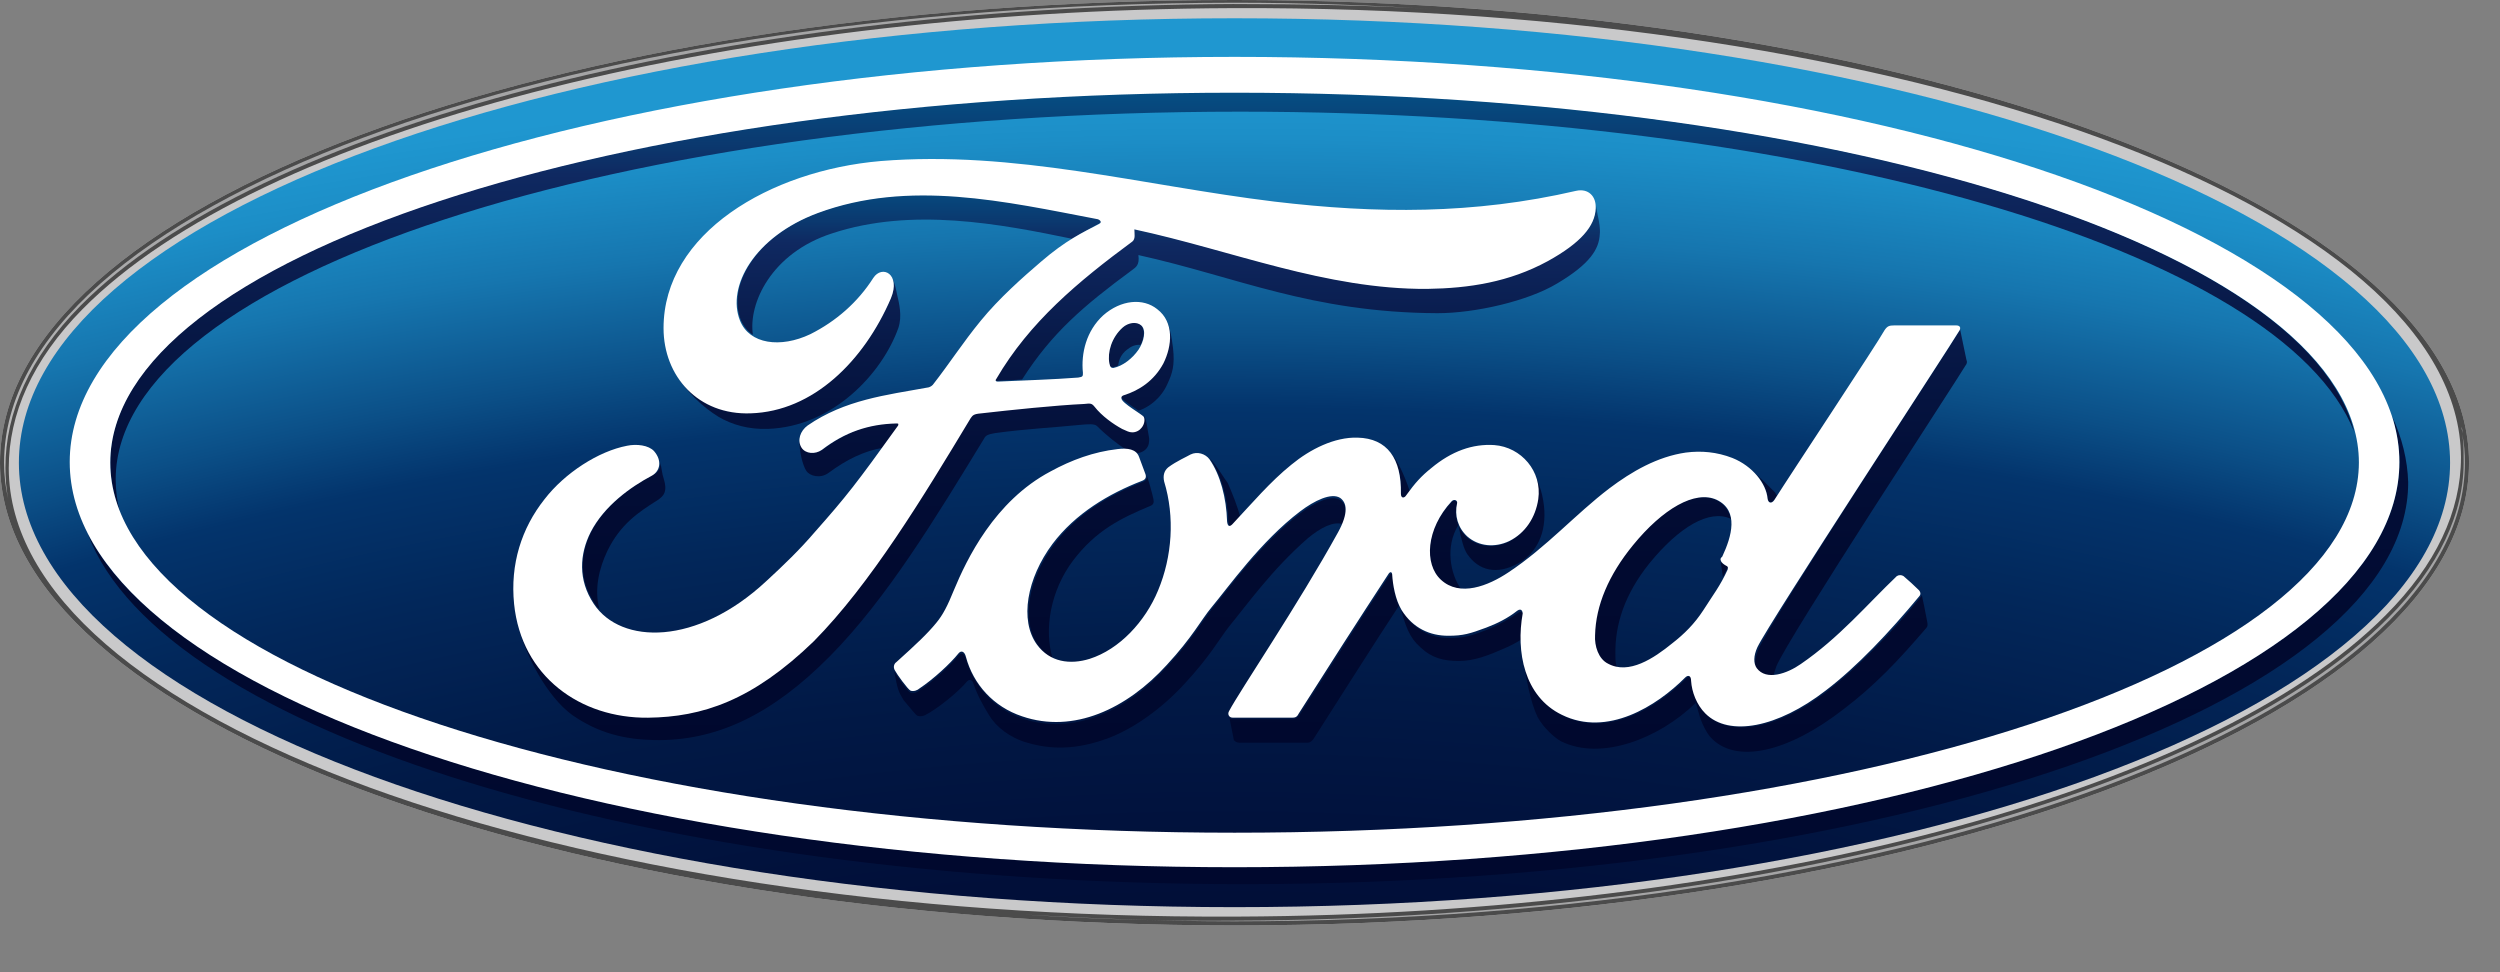 <svg width="36" height="14" viewBox="0 0 36 14" fill="none" xmlns="http://www.w3.org/2000/svg">
<rect x="0" y="0" width="36" height="14" fill="#808080" stroke="none"/>
<path d="M17.777 0C7.909 0 0 2.962 0 6.663C0 10.345 7.978 13.326 17.777 13.326C27.577 13.326 35.554 10.335 35.554 6.663C35.554 2.991 27.577 0 17.777 0ZM35.447 6.147C35.457 6.176 35.457 6.215 35.467 6.244C35.457 6.215 35.447 6.186 35.447 6.147Z" fill="#C9C9CA"/>
<path d="M17.777 0.263C8.104 0.263 0.272 3.117 0.272 6.663C0.272 10.199 8.104 13.063 17.777 13.063C27.449 13.063 35.281 10.199 35.281 6.663C35.281 3.117 27.449 0.263 17.777 0.263Z" fill="url(#paint0_radial_583_1590)"/>
<path d="M17.855 1.608C26.077 1.608 32.866 3.615 33.899 6.215C33.217 3.478 26.252 1.325 17.778 1.325C8.836 1.325 1.588 3.712 1.588 6.653C1.588 6.897 1.637 7.13 1.724 7.364C1.685 7.209 1.666 7.062 1.666 6.897C1.676 3.974 8.913 1.608 17.855 1.608Z" fill="url(#paint1_linear_583_1590)"/>
<path d="M34.444 5.991C34.512 6.205 34.551 6.429 34.551 6.653C34.551 9.878 27.041 12.488 17.777 12.488C9.536 12.488 2.679 10.413 1.267 7.696C2.338 10.53 9.342 12.722 17.846 12.732H17.953C27.197 12.722 34.678 10.131 34.678 6.946C34.668 6.624 34.59 6.303 34.444 5.991Z" fill="url(#paint2_linear_583_1590)"/>
<path d="M21.001 7.56C20.962 7.462 20.953 7.364 20.982 7.257C20.992 7.219 20.943 7.189 20.904 7.228C20.524 7.618 20.505 8.125 20.749 8.358C20.836 8.436 20.934 8.475 21.041 8.485C20.885 8.271 20.807 7.871 21.001 7.56Z" fill="url(#paint3_linear_583_1590)"/>
<path d="M24.81 8.309C24.83 8.271 24.849 8.232 24.869 8.193C24.888 8.164 24.878 8.154 24.859 8.144C24.82 8.134 24.781 8.105 24.771 8.066C24.771 8.057 24.771 8.057 24.771 8.047C24.781 8.124 24.801 8.231 24.81 8.309Z" fill="url(#paint4_linear_583_1590)"/>
<path d="M25.239 6.78C25.366 6.896 25.444 7.043 25.454 7.179C25.464 7.247 25.512 7.247 25.551 7.198C25.561 7.179 25.57 7.169 25.59 7.14C25.58 7.121 25.57 7.111 25.561 7.091C25.454 6.985 25.346 6.878 25.239 6.78Z" fill="url(#paint5_linear_583_1590)"/>
<path d="M20.037 6.537C20.134 6.673 20.183 6.868 20.173 7.121C20.173 7.189 20.222 7.18 20.251 7.141C20.27 7.112 20.28 7.092 20.3 7.073C20.223 6.838 20.116 6.614 20.037 6.537Z" fill="url(#paint6_linear_583_1590)"/>
<path d="M24.713 7.199C24.402 7.053 23.934 7.325 23.506 7.852C23.155 8.28 22.97 8.719 22.96 9.148C22.96 9.303 23.018 9.489 23.145 9.557C23.184 9.576 23.233 9.596 23.282 9.605C23.262 9.547 23.262 9.489 23.262 9.43C23.252 8.992 23.398 8.554 23.749 8.115C24.177 7.589 24.616 7.326 24.927 7.472C24.898 7.364 24.84 7.257 24.713 7.199Z" fill="url(#paint7_linear_583_1590)"/>
<path d="M15.449 8.076C15.781 7.637 16.141 7.462 16.56 7.287C16.618 7.267 16.618 7.228 16.608 7.18C16.589 7.092 16.531 6.887 16.511 6.839C16.521 6.887 16.511 6.917 16.463 6.936C15.986 7.121 15.508 7.394 15.177 7.842C14.806 8.339 14.699 8.943 14.952 9.294C15.011 9.371 15.079 9.439 15.157 9.479C15.031 9.06 15.129 8.504 15.449 8.076Z" fill="url(#paint8_linear_583_1590)"/>
<path d="M17.845 10.695C18.167 10.695 18.566 10.695 18.829 10.695C18.868 10.695 18.897 10.666 18.917 10.637C19.316 10.014 19.745 9.332 20.154 8.709C20.241 9.021 20.29 9.176 20.456 9.323C20.621 9.478 20.787 9.518 21.011 9.518C21.226 9.518 21.43 9.44 21.674 9.332C21.761 9.293 21.839 9.255 21.908 9.206C21.908 9.089 21.917 8.972 21.937 8.865C21.937 8.855 21.927 8.778 21.859 8.826C21.723 8.923 21.576 9.001 21.411 9.07C21.187 9.157 21.08 9.187 20.865 9.187C20.602 9.187 20.369 9.07 20.193 8.807C20.096 8.671 20.057 8.446 20.057 8.291C20.057 8.271 20.038 8.242 20.009 8.281C19.561 8.963 19.151 9.616 18.713 10.298C18.693 10.327 18.674 10.346 18.625 10.356C18.352 10.356 18.06 10.356 17.759 10.356C17.729 10.356 17.7 10.346 17.7 10.317C17.72 10.424 17.759 10.609 17.768 10.658C17.787 10.676 17.806 10.695 17.845 10.695Z" fill="url(#paint9_linear_583_1590)"/>
<path d="M22.141 10.325C22.219 10.471 22.385 10.627 22.482 10.676C23.057 10.959 23.884 10.637 24.41 10.13C24.42 10.121 24.42 10.121 24.42 10.111C24.439 10.198 24.478 10.316 24.478 10.325C24.517 10.442 24.576 10.55 24.624 10.608C24.985 11.017 25.754 10.832 26.552 10.209C27 9.868 27.332 9.517 27.741 9.04C27.76 9.021 27.76 8.991 27.75 8.943C27.731 8.836 27.692 8.65 27.673 8.563C27.673 8.582 27.663 8.592 27.653 8.602C27.234 9.118 26.757 9.605 26.309 9.956C25.617 10.492 24.916 10.628 24.575 10.287C24.448 10.161 24.38 9.975 24.37 9.82C24.37 9.732 24.321 9.732 24.282 9.771C23.873 10.18 23.162 10.628 22.51 10.307C22.178 10.142 22.003 9.83 21.935 9.489V9.499C21.976 9.761 22.034 10.102 22.141 10.325Z" fill="url(#paint10_linear_583_1590)"/>
<path d="M21.859 8.114C22.073 7.998 22.258 7.754 22.239 7.355C22.229 7.16 22.171 6.955 22.073 6.789C22.132 6.906 22.161 7.053 22.142 7.198C22.103 7.452 21.956 7.685 21.723 7.803C21.518 7.9 21.285 7.88 21.119 7.735C21.07 7.686 21.031 7.637 21.002 7.569C21.041 7.764 21.08 7.91 21.128 7.978C21.294 8.221 21.558 8.28 21.859 8.114Z" fill="url(#paint11_linear_583_1590)"/>
<path d="M28.219 4.754C28.083 4.988 25.481 8.953 25.316 9.362C25.267 9.488 25.258 9.596 25.306 9.664C25.365 9.732 25.442 9.761 25.531 9.761C25.54 9.712 25.56 9.654 25.579 9.596C25.745 9.187 28.18 5.475 28.317 5.242C28.326 5.222 28.326 5.203 28.317 5.183C28.307 5.144 28.229 4.755 28.22 4.716C28.229 4.725 28.229 4.744 28.219 4.754Z" fill="url(#paint12_linear_583_1590)"/>
<path d="M17.417 6.595C17.427 6.605 17.427 6.614 17.436 6.624C17.592 6.858 17.68 7.189 17.69 7.521C17.7 7.589 17.729 7.598 17.768 7.56C17.797 7.53 17.826 7.491 17.865 7.462C17.816 7.277 17.748 7.112 17.68 6.956C17.632 6.897 17.514 6.692 17.417 6.595Z" fill="url(#paint13_linear_583_1590)"/>
<path d="M13.208 10.306C13.257 10.325 13.305 10.306 13.325 10.296C13.48 10.219 13.792 9.975 13.929 9.809C13.968 9.771 14.007 9.8 14.016 9.839C14.075 10.014 14.152 10.15 14.241 10.296C14.338 10.462 14.543 10.627 14.796 10.696C15.127 10.793 15.497 10.803 15.965 10.627C16.345 10.482 16.744 10.189 17.056 9.848C17.426 9.449 17.562 9.196 17.699 9.021C17.942 8.728 18.313 8.203 18.829 7.754C19.014 7.598 19.208 7.501 19.335 7.549C19.413 7.354 19.374 7.247 19.296 7.198C19.169 7.121 18.926 7.237 18.721 7.394C18.156 7.822 17.688 8.485 17.445 8.777C17.308 8.952 17.172 9.205 16.802 9.605C16.227 10.238 15.457 10.598 14.717 10.345C14.318 10.209 14.025 9.887 13.909 9.488C13.889 9.41 13.841 9.391 13.802 9.439C13.685 9.585 13.441 9.809 13.236 9.946C13.217 9.965 13.159 9.994 13.11 9.975C13.071 9.955 12.915 9.741 12.886 9.682C12.886 9.673 12.876 9.673 12.876 9.663C12.925 9.926 12.934 9.955 13.012 10.082C13.111 10.199 13.188 10.296 13.208 10.306Z" fill="url(#paint14_linear_583_1590)"/>
<path d="M8.748 7.93C8.933 7.55 9.196 7.374 9.459 7.209C9.566 7.141 9.614 7.073 9.556 6.887C9.537 6.839 9.527 6.742 9.507 6.653C9.517 6.731 9.478 6.809 9.401 6.839C9.089 7.004 8.709 7.277 8.514 7.657C8.359 7.969 8.329 8.339 8.563 8.689C8.582 8.719 8.602 8.748 8.631 8.767C8.553 8.485 8.63 8.173 8.748 7.93Z" fill="url(#paint15_linear_583_1590)"/>
<path d="M11.981 3.361C13.13 2.981 14.407 3.225 15.439 3.439C15.585 3.351 15.712 3.283 15.839 3.214C15.897 3.185 15.829 3.146 15.809 3.146C14.485 2.893 13.101 2.571 11.787 3.059C10.871 3.4 10.471 4.121 10.667 4.607C10.705 4.695 10.764 4.773 10.842 4.822C10.773 4.374 11.104 3.644 11.981 3.361Z" fill="url(#paint16_linear_583_1590)"/>
<path d="M8.24 10.296C8.62 10.559 8.99 10.647 9.419 10.657C10.295 10.676 11.104 10.306 11.951 9.449C12.77 8.621 13.471 7.462 14.173 6.312C14.192 6.274 14.221 6.254 14.338 6.235C14.776 6.176 15.166 6.157 15.555 6.118C15.672 6.108 15.76 6.099 15.799 6.137C15.935 6.274 16.101 6.401 16.208 6.469C16.276 6.469 16.334 6.488 16.383 6.527C16.432 6.517 16.471 6.498 16.5 6.469C16.548 6.42 16.548 6.362 16.548 6.313C16.529 6.216 16.509 6.031 16.471 5.972C16.49 6.011 16.48 6.069 16.432 6.118C16.402 6.157 16.354 6.186 16.296 6.186C16.247 6.186 16.218 6.167 16.15 6.137C16.023 6.069 15.857 5.952 15.751 5.816C15.712 5.767 15.692 5.767 15.605 5.777C15.196 5.796 14.543 5.865 14.114 5.913C14.008 5.923 13.998 5.942 13.969 5.981C13.277 7.13 12.527 8.368 11.709 9.196C10.833 10.082 10.101 10.316 9.332 10.325C8.435 10.335 7.647 9.829 7.442 8.942C7.558 9.439 7.88 10.033 8.24 10.296Z" fill="url(#paint17_linear_583_1590)"/>
<path d="M11.543 6.439C11.524 6.41 11.514 6.371 11.514 6.341C11.504 6.487 11.562 6.712 11.611 6.78C11.66 6.857 11.816 6.896 11.932 6.809C12.196 6.614 12.439 6.497 12.712 6.448C12.78 6.351 12.857 6.253 12.946 6.127C12.955 6.117 12.955 6.107 12.955 6.098C12.955 6.088 12.946 6.088 12.926 6.088C12.527 6.098 12.186 6.214 11.855 6.468C11.738 6.546 11.602 6.527 11.543 6.439Z" fill="url(#paint18_linear_583_1590)"/>
<path d="M22.278 3.751C21.722 4.053 21.148 4.14 20.544 4.15C19.082 4.16 17.728 3.594 16.326 3.293C16.326 3.351 16.345 3.429 16.297 3.468C15.517 4.043 14.816 4.627 14.338 5.446C14.319 5.465 14.329 5.485 14.358 5.485C14.484 5.475 14.601 5.475 14.718 5.465C15.146 4.793 15.604 4.403 16.305 3.887C16.354 3.849 16.413 3.819 16.393 3.673C17.805 3.985 18.877 4.501 20.698 4.51C21.244 4.51 22.004 4.335 22.423 4.082C22.9 3.799 23.027 3.585 23.037 3.371C23.046 3.303 23.027 3.196 23.017 3.146C22.998 3.069 22.988 2.971 22.968 2.903C22.978 2.932 22.978 2.961 22.978 3C22.959 3.244 22.764 3.487 22.278 3.751Z" fill="url(#paint19_linear_583_1590)"/>
<path d="M16.19 4.695C16.17 4.715 16.151 4.724 16.131 4.744C15.995 4.89 15.946 5.075 15.966 5.221C15.976 5.279 15.995 5.289 16.025 5.289C16.054 5.279 16.083 5.279 16.102 5.26C16.112 5.182 16.141 5.104 16.229 5.035C16.287 4.987 16.355 4.958 16.424 4.967C16.482 4.86 16.492 4.733 16.424 4.675C16.365 4.627 16.268 4.637 16.19 4.695Z" fill="url(#paint20_linear_583_1590)"/>
<path d="M16.745 5.202C16.609 5.456 16.394 5.592 16.18 5.66C16.18 5.66 16.131 5.669 16.141 5.708C16.151 5.757 16.297 5.844 16.394 5.913C16.404 5.913 16.424 5.903 16.424 5.903C16.53 5.865 16.716 5.748 16.813 5.524C16.881 5.378 16.92 5.26 16.891 5.008C16.872 4.833 16.833 4.667 16.784 4.589C16.881 4.774 16.852 5.007 16.745 5.202Z" fill="url(#paint21_linear_583_1590)"/>
<path d="M12.829 4.286C12.44 5.192 11.709 5.913 10.813 5.942C10.306 5.962 9.927 5.718 9.722 5.358C9.868 5.63 10.121 5.864 10.345 6.001C10.54 6.117 10.784 6.186 11.056 6.176C11.992 6.146 12.703 5.377 12.936 4.724C12.995 4.549 12.946 4.364 12.917 4.237C12.907 4.189 12.888 4.082 12.849 4.003C12.878 4.072 12.878 4.16 12.829 4.286Z" fill="url(#paint22_linear_583_1590)"/>
<path d="M17.777 0C7.909 0 0 2.962 0 6.663C0 10.345 7.978 13.326 17.777 13.326C27.577 13.326 35.554 10.335 35.554 6.663C35.554 2.991 27.577 0 17.777 0ZM0.126 6.741C0.126 5.962 0.467 5.182 1.188 4.452C3.73 1.881 10.403 0.147 17.748 0.117C27.479 0.078 35.418 2.981 35.438 6.585C35.438 7.364 35.077 8.134 34.357 8.855C31.814 11.426 25.161 13.17 17.816 13.199C8.075 13.248 0.136 10.345 0.126 6.741ZM35.447 6.147C35.457 6.176 35.457 6.215 35.467 6.244C35.457 6.215 35.447 6.186 35.447 6.147Z" fill="#4B4B4B"/>
<path d="M0.059 6.663C0.059 6.838 0.078 7.014 0.117 7.179C0.088 7.033 0.078 6.887 0.078 6.731C0.078 5.942 0.429 5.144 1.159 4.403C3.721 1.822 10.394 0.088 17.758 0.058C18.781 0.058 19.775 0.078 20.758 0.136C19.774 0.078 18.78 0.039 17.787 0.039C7.949 0.049 0.059 3.001 0.059 6.663Z" fill="url(#paint23_linear_583_1590)"/>
<path d="M34.385 8.903C31.833 11.475 25.161 13.228 17.806 13.257C16.783 13.267 15.77 13.238 14.757 13.17C15.741 13.228 16.754 13.267 17.776 13.267C27.546 13.267 35.495 10.287 35.495 6.662C35.495 6.526 35.485 6.389 35.456 6.253C35.476 6.37 35.476 6.478 35.476 6.594C35.496 7.384 35.116 8.173 34.385 8.903Z" fill="url(#paint24_linear_583_1590)"/>
<path d="M17.778 0.819C8.514 0.819 1.004 3.429 1.004 6.653C1.004 9.877 8.514 12.488 17.778 12.488C27.041 12.488 34.551 9.877 34.551 6.653C34.551 3.439 27.041 0.819 17.778 0.819ZM17.778 11.991C8.836 11.991 1.588 9.605 1.588 6.663C1.588 3.721 8.836 1.335 17.778 1.335C26.72 1.335 33.968 3.721 33.968 6.663C33.958 9.605 26.72 11.991 17.778 11.991Z" fill="white"/>
<path d="M28.219 4.754C28.239 4.715 28.219 4.686 28.171 4.686C27.898 4.686 27.547 4.686 27.274 4.686C27.206 4.686 27.177 4.696 27.138 4.754C27.031 4.949 25.784 6.829 25.551 7.199C25.512 7.257 25.463 7.248 25.453 7.18C25.434 6.965 25.239 6.712 24.947 6.595C24.723 6.508 24.499 6.488 24.275 6.517C23.866 6.576 23.496 6.79 23.174 7.033C22.688 7.403 22.268 7.88 21.723 8.241C21.431 8.436 21.022 8.601 20.749 8.348C20.505 8.123 20.534 7.617 20.904 7.218C20.943 7.179 20.992 7.208 20.982 7.247C20.943 7.422 20.992 7.598 21.128 7.724C21.293 7.87 21.527 7.889 21.732 7.792C21.966 7.676 22.112 7.451 22.151 7.188C22.209 6.789 21.907 6.438 21.517 6.409C21.206 6.389 20.904 6.496 20.611 6.74C20.465 6.857 20.377 6.955 20.251 7.13C20.222 7.178 20.173 7.178 20.173 7.11C20.183 6.604 19.978 6.312 19.549 6.302C19.218 6.292 18.868 6.467 18.595 6.692C18.293 6.935 18.029 7.247 17.747 7.548C17.709 7.587 17.679 7.587 17.67 7.51C17.66 7.169 17.573 6.837 17.416 6.613C17.358 6.535 17.241 6.496 17.143 6.545C17.095 6.574 16.939 6.642 16.822 6.73C16.764 6.779 16.744 6.847 16.764 6.935C16.919 7.442 16.88 8.016 16.676 8.503C16.491 8.951 16.12 9.35 15.692 9.487C15.409 9.575 15.117 9.536 14.932 9.282C14.679 8.932 14.786 8.328 15.157 7.831C15.488 7.393 15.965 7.11 16.443 6.925C16.501 6.905 16.511 6.867 16.491 6.818C16.462 6.74 16.423 6.633 16.404 6.584C16.365 6.467 16.238 6.448 16.092 6.467C15.751 6.506 15.43 6.623 15.127 6.789C14.319 7.217 13.92 8.055 13.734 8.503C13.647 8.718 13.579 8.854 13.481 8.971C13.354 9.126 13.198 9.273 12.906 9.536C12.877 9.555 12.857 9.604 12.886 9.653C12.916 9.711 13.072 9.925 13.111 9.945C13.159 9.964 13.218 9.935 13.237 9.916C13.442 9.78 13.685 9.555 13.802 9.409C13.841 9.361 13.89 9.38 13.909 9.458C14.016 9.857 14.309 10.179 14.718 10.315C15.458 10.569 16.227 10.208 16.802 9.575C17.172 9.175 17.299 8.922 17.445 8.747C17.689 8.455 18.157 7.792 18.722 7.364C18.927 7.208 19.17 7.091 19.297 7.169C19.394 7.237 19.423 7.383 19.268 7.665C18.693 8.707 17.855 9.944 17.7 10.237C17.67 10.285 17.7 10.334 17.748 10.334C18.05 10.334 18.343 10.334 18.615 10.334C18.663 10.334 18.683 10.314 18.702 10.275C19.14 9.584 19.559 8.931 19.998 8.259C20.027 8.22 20.047 8.249 20.047 8.269C20.056 8.424 20.095 8.639 20.183 8.785C20.348 9.048 20.592 9.155 20.855 9.155C21.07 9.155 21.167 9.125 21.401 9.038C21.556 8.98 21.713 8.902 21.849 8.794C21.917 8.746 21.927 8.823 21.927 8.833C21.829 9.379 21.946 10.031 22.492 10.294C23.145 10.616 23.856 10.168 24.265 9.758C24.303 9.719 24.352 9.719 24.352 9.807C24.362 9.962 24.43 10.148 24.557 10.274C24.898 10.615 25.599 10.479 26.291 9.943C26.739 9.602 27.207 9.105 27.635 8.589C27.655 8.569 27.665 8.54 27.635 8.501C27.567 8.433 27.48 8.355 27.411 8.296C27.382 8.277 27.343 8.277 27.314 8.296C26.885 8.705 26.486 9.182 25.93 9.563C25.735 9.699 25.434 9.807 25.297 9.621C25.249 9.553 25.249 9.446 25.307 9.319C25.483 8.952 28.083 4.987 28.219 4.754ZM24.781 8.076C24.791 8.105 24.83 8.134 24.869 8.153C24.878 8.163 24.888 8.163 24.878 8.202C24.772 8.436 24.664 8.572 24.528 8.787C24.401 8.982 24.255 9.128 24.08 9.264C23.817 9.478 23.456 9.721 23.154 9.556C23.018 9.488 22.959 9.303 22.969 9.147C22.979 8.719 23.164 8.28 23.515 7.851C23.943 7.326 24.411 7.053 24.722 7.198C25.044 7.354 24.937 7.724 24.8 8.016C24.772 8.037 24.771 8.056 24.781 8.076Z" fill="white"/>
<path d="M9.332 10.335C8.357 10.345 7.51 9.741 7.403 8.698C7.345 8.123 7.51 7.607 7.841 7.189C8.134 6.809 8.62 6.497 9.029 6.419C9.166 6.39 9.341 6.41 9.419 6.497C9.536 6.633 9.507 6.78 9.39 6.848C9.078 7.013 8.698 7.286 8.504 7.666C8.348 7.978 8.318 8.348 8.552 8.698C8.942 9.283 10.033 9.303 11.036 8.367C11.29 8.133 11.513 7.919 11.738 7.656C12.186 7.15 12.332 6.964 12.926 6.137C12.936 6.127 12.936 6.117 12.936 6.107C12.936 6.098 12.926 6.098 12.906 6.098C12.507 6.107 12.166 6.224 11.835 6.478C11.738 6.546 11.601 6.536 11.543 6.448C11.475 6.342 11.523 6.205 11.63 6.127C12.166 5.757 12.76 5.689 13.354 5.581C13.354 5.581 13.393 5.581 13.432 5.542C13.676 5.23 13.861 4.938 14.124 4.617C14.387 4.295 14.728 3.993 14.99 3.769C15.351 3.458 15.585 3.351 15.828 3.224C15.886 3.194 15.818 3.155 15.799 3.155C14.474 2.902 13.091 2.581 11.776 3.068C10.86 3.409 10.461 4.13 10.656 4.617C10.792 4.958 11.241 5.016 11.669 4.812C12.039 4.626 12.351 4.354 12.575 4.003C12.702 3.808 12.975 3.945 12.829 4.296C12.439 5.202 11.709 5.923 10.812 5.952C10.052 5.981 9.555 5.416 9.555 4.725C9.555 3.361 11.084 2.456 12.682 2.319C14.611 2.163 16.433 2.669 18.351 2.903C19.822 3.078 21.225 3.089 22.696 2.748C22.871 2.709 22.988 2.826 22.978 3.001C22.969 3.255 22.764 3.498 22.287 3.761C21.731 4.063 21.157 4.151 20.553 4.16C19.092 4.17 17.738 3.605 16.335 3.303C16.335 3.362 16.354 3.44 16.306 3.478C15.527 4.053 14.825 4.637 14.347 5.456C14.328 5.476 14.338 5.495 14.367 5.495C14.776 5.476 15.146 5.466 15.526 5.437C15.594 5.427 15.594 5.417 15.594 5.369C15.565 5.086 15.643 4.764 15.886 4.541C16.14 4.317 16.461 4.287 16.665 4.453C16.909 4.639 16.88 4.979 16.753 5.233C16.617 5.486 16.402 5.622 16.188 5.69C16.188 5.69 16.139 5.7 16.149 5.739C16.158 5.807 16.441 5.963 16.47 6.002C16.49 6.041 16.48 6.109 16.441 6.157C16.412 6.196 16.363 6.226 16.305 6.226C16.256 6.226 16.227 6.206 16.159 6.177C16.033 6.109 15.867 5.992 15.76 5.855C15.721 5.807 15.701 5.807 15.614 5.817C15.205 5.836 14.552 5.904 14.124 5.953C14.017 5.962 14.007 5.982 13.978 6.021C13.286 7.17 12.536 8.407 11.718 9.235C10.832 10.092 10.111 10.325 9.332 10.335ZM15.975 5.231C15.985 5.289 16.004 5.299 16.033 5.299C16.169 5.27 16.306 5.163 16.394 5.036C16.472 4.919 16.511 4.753 16.433 4.685C16.365 4.627 16.247 4.646 16.169 4.714C16.004 4.861 15.946 5.076 15.975 5.231Z" fill="white"/>
<defs>
<radialGradient id="paint0_radial_583_1590" cx="0" cy="0" r="1" gradientUnits="userSpaceOnUse" gradientTransform="translate(17.656 21.991) scale(76.599 38.904)">
<stop stop-color="#00082E"/>
<stop offset="0.155" stop-color="#000A30"/>
<stop offset="0.242" stop-color="#010F39"/>
<stop offset="0.312" stop-color="#011946"/>
<stop offset="0.373" stop-color="#02275A"/>
<stop offset="0.414" stop-color="#03346C"/>
<stop offset="0.439" stop-color="#0B4F87"/>
<stop offset="0.48" stop-color="#1676AF"/>
<stop offset="0.513" stop-color="#1C8EC7"/>
<stop offset="0.533" stop-color="#1F97D0"/>
<stop offset="1" stop-color="#1F97D0"/>
</radialGradient>
<linearGradient id="paint1_linear_583_1590" x1="17.744" y1="13.467" x2="17.744" y2="-0.081" gradientUnits="userSpaceOnUse">
<stop stop-color="#00082E"/>
<stop offset="0.321" stop-color="#010A30"/>
<stop offset="0.501" stop-color="#030F39"/>
<stop offset="0.647" stop-color="#071846"/>
<stop offset="0.773" stop-color="#0D245A"/>
<stop offset="0.809" stop-color="#0F2961"/>
<stop offset="0.839" stop-color="#0B386E"/>
<stop offset="0.896" stop-color="#054E83"/>
<stop offset="0.951" stop-color="#015B90"/>
<stop offset="1" stop-color="#006094"/>
</linearGradient>
<linearGradient id="paint2_linear_583_1590" x1="17.972" y1="13.47" x2="17.972" y2="-0.085" gradientUnits="userSpaceOnUse">
<stop stop-color="#00082E"/>
<stop offset="0.321" stop-color="#010A30"/>
<stop offset="0.501" stop-color="#030F39"/>
<stop offset="0.647" stop-color="#071846"/>
<stop offset="0.773" stop-color="#0D245A"/>
<stop offset="0.809" stop-color="#0F2961"/>
<stop offset="0.839" stop-color="#0B386E"/>
<stop offset="0.896" stop-color="#054E83"/>
<stop offset="0.951" stop-color="#015B90"/>
<stop offset="1" stop-color="#006094"/>
</linearGradient>
<linearGradient id="paint3_linear_583_1590" x1="20.814" y1="11.181" x2="20.814" y2="1.663" gradientUnits="userSpaceOnUse">
<stop stop-color="#00082E"/>
<stop offset="0.321" stop-color="#010A30"/>
<stop offset="0.501" stop-color="#030F39"/>
<stop offset="0.647" stop-color="#071846"/>
<stop offset="0.773" stop-color="#0D245A"/>
<stop offset="0.809" stop-color="#0F2961"/>
<stop offset="0.839" stop-color="#0B386E"/>
<stop offset="0.896" stop-color="#054E83"/>
<stop offset="0.951" stop-color="#015B90"/>
<stop offset="1" stop-color="#006094"/>
</linearGradient>
<linearGradient id="paint4_linear_583_1590" x1="24.825" y1="11.154" x2="24.825" y2="1.701" gradientUnits="userSpaceOnUse">
<stop stop-color="#00082E"/>
<stop offset="0.321" stop-color="#010A30"/>
<stop offset="0.501" stop-color="#030F39"/>
<stop offset="0.647" stop-color="#071846"/>
<stop offset="0.773" stop-color="#0D245A"/>
<stop offset="0.809" stop-color="#0F2961"/>
<stop offset="0.839" stop-color="#0B386E"/>
<stop offset="0.896" stop-color="#054E83"/>
<stop offset="0.951" stop-color="#015B90"/>
<stop offset="1" stop-color="#006094"/>
</linearGradient>
<linearGradient id="paint5_linear_583_1590" x1="25.414" y1="11.135" x2="25.414" y2="1.73" gradientUnits="userSpaceOnUse">
<stop stop-color="#00082E"/>
<stop offset="0.321" stop-color="#010A30"/>
<stop offset="0.501" stop-color="#030F39"/>
<stop offset="0.647" stop-color="#071846"/>
<stop offset="0.773" stop-color="#0D245A"/>
<stop offset="0.809" stop-color="#0F2961"/>
<stop offset="0.839" stop-color="#0B386E"/>
<stop offset="0.896" stop-color="#054E83"/>
<stop offset="0.951" stop-color="#015B90"/>
<stop offset="1" stop-color="#006094"/>
</linearGradient>
<linearGradient id="paint6_linear_583_1590" x1="20.168" y1="11.198" x2="20.168" y2="1.662" gradientUnits="userSpaceOnUse">
<stop stop-color="#00082E"/>
<stop offset="0.321" stop-color="#010A30"/>
<stop offset="0.501" stop-color="#030F39"/>
<stop offset="0.647" stop-color="#071846"/>
<stop offset="0.773" stop-color="#0D245A"/>
<stop offset="0.809" stop-color="#0F2961"/>
<stop offset="0.839" stop-color="#0B386E"/>
<stop offset="0.896" stop-color="#054E83"/>
<stop offset="0.951" stop-color="#015B90"/>
<stop offset="1" stop-color="#006094"/>
</linearGradient>
<linearGradient id="paint7_linear_583_1590" x1="23.944" y1="11.156" x2="23.944" y2="1.662" gradientUnits="userSpaceOnUse">
<stop stop-color="#00082E"/>
<stop offset="0.321" stop-color="#010A30"/>
<stop offset="0.501" stop-color="#030F39"/>
<stop offset="0.647" stop-color="#071846"/>
<stop offset="0.773" stop-color="#0D245A"/>
<stop offset="0.809" stop-color="#0F2961"/>
<stop offset="0.839" stop-color="#0B386E"/>
<stop offset="0.896" stop-color="#054E83"/>
<stop offset="0.951" stop-color="#015B90"/>
<stop offset="1" stop-color="#006094"/>
</linearGradient>
<linearGradient id="paint8_linear_583_1590" x1="15.715" y1="11.176" x2="15.715" y2="1.684" gradientUnits="userSpaceOnUse">
<stop stop-color="#00082E"/>
<stop offset="0.321" stop-color="#010A30"/>
<stop offset="0.501" stop-color="#030F39"/>
<stop offset="0.647" stop-color="#071846"/>
<stop offset="0.773" stop-color="#0D245A"/>
<stop offset="0.809" stop-color="#0F2961"/>
<stop offset="0.839" stop-color="#0B386E"/>
<stop offset="0.896" stop-color="#054E83"/>
<stop offset="0.951" stop-color="#015B90"/>
<stop offset="1" stop-color="#006094"/>
</linearGradient>
<linearGradient id="paint9_linear_583_1590" x1="19.818" y1="11.165" x2="19.818" y2="1.662" gradientUnits="userSpaceOnUse">
<stop stop-color="#00082E"/>
<stop offset="0.321" stop-color="#010A30"/>
<stop offset="0.501" stop-color="#030F39"/>
<stop offset="0.647" stop-color="#071846"/>
<stop offset="0.773" stop-color="#0D245A"/>
<stop offset="0.809" stop-color="#0F2961"/>
<stop offset="0.839" stop-color="#0B386E"/>
<stop offset="0.896" stop-color="#054E83"/>
<stop offset="0.951" stop-color="#015B90"/>
<stop offset="1" stop-color="#006094"/>
</linearGradient>
<linearGradient id="paint10_linear_583_1590" x1="24.847" y1="11.201" x2="24.847" y2="1.631" gradientUnits="userSpaceOnUse">
<stop stop-color="#00082E"/>
<stop offset="0.321" stop-color="#010A30"/>
<stop offset="0.501" stop-color="#030F39"/>
<stop offset="0.647" stop-color="#071846"/>
<stop offset="0.773" stop-color="#0D245A"/>
<stop offset="0.809" stop-color="#0F2961"/>
<stop offset="0.839" stop-color="#0B386E"/>
<stop offset="0.896" stop-color="#054E83"/>
<stop offset="0.951" stop-color="#015B90"/>
<stop offset="1" stop-color="#006094"/>
</linearGradient>
<linearGradient id="paint11_linear_583_1590" x1="21.621" y1="11.22" x2="21.621" y2="1.665" gradientUnits="userSpaceOnUse">
<stop stop-color="#00082E"/>
<stop offset="0.321" stop-color="#010A30"/>
<stop offset="0.501" stop-color="#030F39"/>
<stop offset="0.647" stop-color="#071846"/>
<stop offset="0.773" stop-color="#0D245A"/>
<stop offset="0.809" stop-color="#0F2961"/>
<stop offset="0.839" stop-color="#0B386E"/>
<stop offset="0.896" stop-color="#054E83"/>
<stop offset="0.951" stop-color="#015B90"/>
<stop offset="1" stop-color="#006094"/>
</linearGradient>
<linearGradient id="paint12_linear_583_1590" x1="26.799" y1="11.203" x2="26.799" y2="1.707" gradientUnits="userSpaceOnUse">
<stop stop-color="#00082E"/>
<stop offset="0.321" stop-color="#010A30"/>
<stop offset="0.501" stop-color="#030F39"/>
<stop offset="0.647" stop-color="#071846"/>
<stop offset="0.773" stop-color="#0D245A"/>
<stop offset="0.809" stop-color="#0F2961"/>
<stop offset="0.839" stop-color="#0B386E"/>
<stop offset="0.896" stop-color="#054E83"/>
<stop offset="0.951" stop-color="#015B90"/>
<stop offset="1" stop-color="#006094"/>
</linearGradient>
<linearGradient id="paint13_linear_583_1590" x1="17.641" y1="11.191" x2="17.641" y2="1.679" gradientUnits="userSpaceOnUse">
<stop stop-color="#00082E"/>
<stop offset="0.321" stop-color="#010A30"/>
<stop offset="0.501" stop-color="#030F39"/>
<stop offset="0.647" stop-color="#071846"/>
<stop offset="0.773" stop-color="#0D245A"/>
<stop offset="0.809" stop-color="#0F2961"/>
<stop offset="0.839" stop-color="#0B386E"/>
<stop offset="0.896" stop-color="#054E83"/>
<stop offset="0.951" stop-color="#015B90"/>
<stop offset="1" stop-color="#006094"/>
</linearGradient>
<linearGradient id="paint14_linear_583_1590" x1="16.127" y1="11.171" x2="16.127" y2="1.676" gradientUnits="userSpaceOnUse">
<stop stop-color="#00082E"/>
<stop offset="0.321" stop-color="#010A30"/>
<stop offset="0.501" stop-color="#030F39"/>
<stop offset="0.647" stop-color="#071846"/>
<stop offset="0.773" stop-color="#0D245A"/>
<stop offset="0.809" stop-color="#0F2961"/>
<stop offset="0.839" stop-color="#0B386E"/>
<stop offset="0.896" stop-color="#054E83"/>
<stop offset="0.951" stop-color="#015B90"/>
<stop offset="1" stop-color="#006094"/>
</linearGradient>
<linearGradient id="paint15_linear_583_1590" x1="8.987" y1="11.197" x2="8.987" y2="1.696" gradientUnits="userSpaceOnUse">
<stop stop-color="#00082E"/>
<stop offset="0.321" stop-color="#010A30"/>
<stop offset="0.501" stop-color="#030F39"/>
<stop offset="0.647" stop-color="#071846"/>
<stop offset="0.773" stop-color="#0D245A"/>
<stop offset="0.809" stop-color="#0F2961"/>
<stop offset="0.839" stop-color="#0B386E"/>
<stop offset="0.896" stop-color="#054E83"/>
<stop offset="0.951" stop-color="#015B90"/>
<stop offset="1" stop-color="#006094"/>
</linearGradient>
<linearGradient id="paint16_linear_583_1590" x1="13.24" y1="11.244" x2="13.24" y2="1.66" gradientUnits="userSpaceOnUse">
<stop stop-color="#00082E"/>
<stop offset="0.321" stop-color="#010A30"/>
<stop offset="0.501" stop-color="#030F39"/>
<stop offset="0.647" stop-color="#071846"/>
<stop offset="0.773" stop-color="#0D245A"/>
<stop offset="0.809" stop-color="#0F2961"/>
<stop offset="0.839" stop-color="#0B386E"/>
<stop offset="0.896" stop-color="#054E83"/>
<stop offset="0.951" stop-color="#015B90"/>
<stop offset="1" stop-color="#006094"/>
</linearGradient>
<linearGradient id="paint17_linear_583_1590" x1="11.995" y1="11.196" x2="11.995" y2="1.696" gradientUnits="userSpaceOnUse">
<stop stop-color="#00082E"/>
<stop offset="0.321" stop-color="#010A30"/>
<stop offset="0.501" stop-color="#030F39"/>
<stop offset="0.647" stop-color="#071846"/>
<stop offset="0.773" stop-color="#0D245A"/>
<stop offset="0.809" stop-color="#0F2961"/>
<stop offset="0.839" stop-color="#0B386E"/>
<stop offset="0.896" stop-color="#054E83"/>
<stop offset="0.951" stop-color="#015B90"/>
<stop offset="1" stop-color="#006094"/>
</linearGradient>
<linearGradient id="paint18_linear_583_1590" x1="12.234" y1="11.215" x2="12.234" y2="1.678" gradientUnits="userSpaceOnUse">
<stop stop-color="#00082E"/>
<stop offset="0.321" stop-color="#010A30"/>
<stop offset="0.501" stop-color="#030F39"/>
<stop offset="0.647" stop-color="#071846"/>
<stop offset="0.773" stop-color="#0D245A"/>
<stop offset="0.809" stop-color="#0F2961"/>
<stop offset="0.839" stop-color="#0B386E"/>
<stop offset="0.896" stop-color="#054E83"/>
<stop offset="0.951" stop-color="#015B90"/>
<stop offset="1" stop-color="#006094"/>
</linearGradient>
<linearGradient id="paint19_linear_583_1590" x1="18.685" y1="11.2" x2="18.685" y2="1.691" gradientUnits="userSpaceOnUse">
<stop stop-color="#00082E"/>
<stop offset="0.321" stop-color="#010A30"/>
<stop offset="0.501" stop-color="#030F39"/>
<stop offset="0.647" stop-color="#071846"/>
<stop offset="0.773" stop-color="#0D245A"/>
<stop offset="0.809" stop-color="#0F2961"/>
<stop offset="0.839" stop-color="#0B386E"/>
<stop offset="0.896" stop-color="#054E83"/>
<stop offset="0.951" stop-color="#015B90"/>
<stop offset="1" stop-color="#006094"/>
</linearGradient>
<linearGradient id="paint20_linear_583_1590" x1="16.216" y1="11.168" x2="16.216" y2="1.66" gradientUnits="userSpaceOnUse">
<stop stop-color="#00082E"/>
<stop offset="0.321" stop-color="#010A30"/>
<stop offset="0.501" stop-color="#030F39"/>
<stop offset="0.647" stop-color="#071846"/>
<stop offset="0.773" stop-color="#0D245A"/>
<stop offset="0.809" stop-color="#0F2961"/>
<stop offset="0.839" stop-color="#0B386E"/>
<stop offset="0.896" stop-color="#054E83"/>
<stop offset="0.951" stop-color="#015B90"/>
<stop offset="1" stop-color="#006094"/>
</linearGradient>
<linearGradient id="paint21_linear_583_1590" x1="16.52" y1="11.168" x2="16.52" y2="1.673" gradientUnits="userSpaceOnUse">
<stop stop-color="#00082E"/>
<stop offset="0.321" stop-color="#010A30"/>
<stop offset="0.501" stop-color="#030F39"/>
<stop offset="0.647" stop-color="#071846"/>
<stop offset="0.773" stop-color="#0D245A"/>
<stop offset="0.809" stop-color="#0F2961"/>
<stop offset="0.839" stop-color="#0B386E"/>
<stop offset="0.896" stop-color="#054E83"/>
<stop offset="0.951" stop-color="#015B90"/>
<stop offset="1" stop-color="#006094"/>
</linearGradient>
<linearGradient id="paint22_linear_583_1590" x1="11.343" y1="11.197" x2="11.343" y2="1.678" gradientUnits="userSpaceOnUse">
<stop stop-color="#00082E"/>
<stop offset="0.321" stop-color="#010A30"/>
<stop offset="0.501" stop-color="#030F39"/>
<stop offset="0.647" stop-color="#071846"/>
<stop offset="0.773" stop-color="#0D245A"/>
<stop offset="0.809" stop-color="#0F2961"/>
<stop offset="0.839" stop-color="#0B386E"/>
<stop offset="0.896" stop-color="#054E83"/>
<stop offset="0.951" stop-color="#015B90"/>
<stop offset="1" stop-color="#006094"/>
</linearGradient>
<linearGradient id="paint23_linear_583_1590" x1="13.881" y1="16.503" x2="9.771" y2="1.163" gradientUnits="userSpaceOnUse">
<stop stop-color="#A5A5A6"/>
<stop offset="0.35" stop-color="#D7D7D7"/>
<stop offset="0.65" stop-color="#D7D7D7"/>
<stop offset="1" stop-color="#A5A5A6"/>
</linearGradient>
<linearGradient id="paint24_linear_583_1590" x1="24.659" y1="8.041" x2="20.56" y2="-7.258" gradientUnits="userSpaceOnUse">
<stop stop-color="#A5A5A6"/>
<stop offset="0.35" stop-color="#D7D7D7"/>
<stop offset="0.65" stop-color="#D7D7D7"/>
<stop offset="1" stop-color="#A5A5A6"/>
</linearGradient>
</defs>
</svg>
